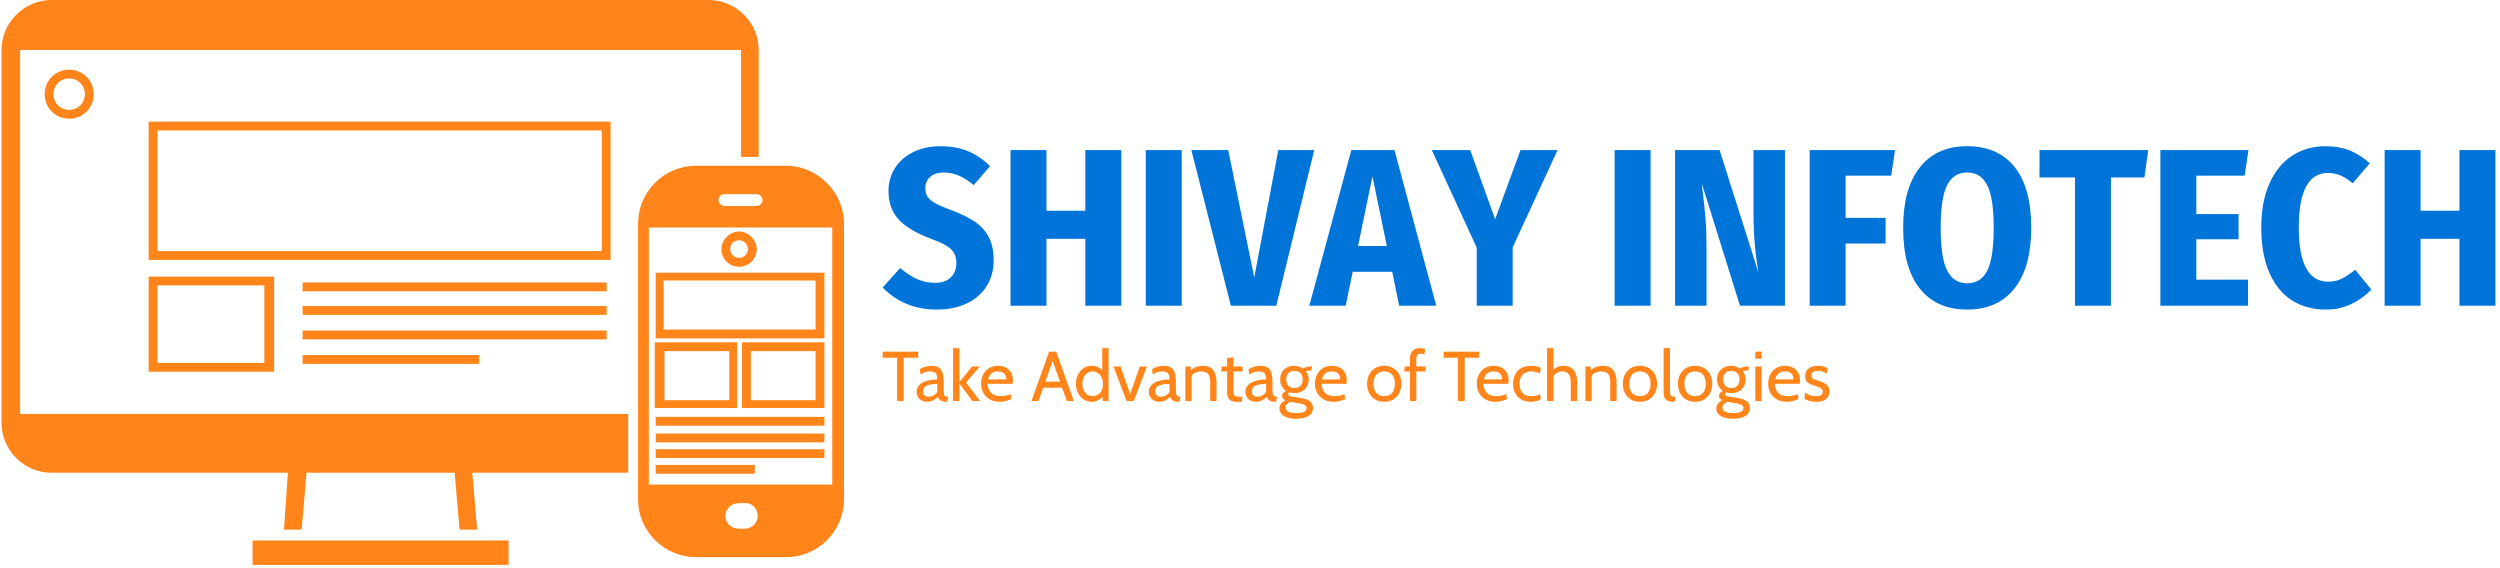 <svg xmlns="http://www.w3.org/2000/svg" version="1.1" xmlns:xlink="http://www.w3.org/1999/xlink" xmlns:svgjs="http://svgjs.dev/svgjs" width="1000" height="227" viewBox="0 0 1000 227"><g transform="matrix(1,0,0,1,-0.606,-0.508)"><svg viewBox="0 0 396 90" data-background-color="#ffffff" preserveAspectRatio="xMidYMid meet" height="227" width="1000" xmlns="http://www.w3.org/2000/svg" xmlns:xlink="http://www.w3.org/1999/xlink"><g id="tight-bounds" transform="matrix(1,0,0,1,0.24,0.202)"><svg viewBox="0 0 395.52 89.597" height="89.597" width="395.52"><g><svg viewBox="0 0 611.589 138.543" height="89.597" width="395.52"><g transform="matrix(1,0,0,1,216.069,35.855)"><svg viewBox="0 0 395.52 66.832" height="66.832" width="395.52"><g id="textblocktransform"><svg viewBox="0 0 395.52 66.832" height="66.832" width="395.52" id="textblock"><g><svg viewBox="0 0 395.52 40.059" height="40.059" width="395.52"><g transform="matrix(1,0,0,1,0,0)"><svg width="395.52" viewBox="0.25 -35.5 358.87 36.35" height="40.059" data-palette-color="#0074d9"><path d="M13.1-35.5Q16.6-35.5 19.28-34.38 21.95-33.25 24.15-31.05L24.15-31.05 20.5-26.85Q17.25-29.65 13.85-29.65L13.85-29.65Q11.95-29.65 10.85-28.7 9.75-27.75 9.75-26.1L9.75-26.1Q9.75-25 10.25-24.25 10.75-23.5 12-22.8 13.25-22.1 15.7-21.2L15.7-21.2Q18.9-20 20.88-18.63 22.85-17.25 23.9-15.2 24.95-13.15 24.95-10.1L24.95-10.1Q24.95-6.9 23.43-4.42 21.9-1.95 19.03-0.55 16.15 0.85 12.3 0.85L12.3 0.85Q5.05 0.85 0.25-4.05L0.25-4.05 4.15-8.4Q6-6.8 7.88-5.95 9.75-5.1 11.85-5.1L11.85-5.1Q14.15-5.1 15.4-6.3 16.65-7.5 16.65-9.5L16.65-9.5Q16.65-11.4 15.5-12.55 14.35-13.7 11.15-14.85L11.15-14.85Q5.95-16.8 3.75-19.25 1.55-21.7 1.55-25.5L1.55-25.5Q1.55-28.45 3.05-30.73 4.55-33 7.18-34.25 9.8-35.5 13.1-35.5L13.1-35.5ZM53.35 0L45.35 0 45.35-14.9 36.7-14.9 36.7 0 28.7 0 28.7-34.65 36.7-34.65 36.7-21.15 45.35-21.15 45.35-34.65 53.35-34.65 53.35 0ZM58.8-34.65L66.8-34.65 66.8 0 58.8 0 58.8-34.65ZM88.29-34.65L96.29-34.65 87.84 0 77.74 0 68.94-34.65 77.14-34.65 82.94-6.3 88.29-34.65ZM123.44 0L115.19 0 113.64-7.55 104.84-7.55 103.29 0 95.19 0 104.54-34.65 114.14-34.65 123.44 0ZM109.24-28.8L106.04-13.3 112.44-13.3 109.24-28.8ZM142.19-34.65L150.44-34.65 140.44-13 140.44 0 132.44 0 132.44-12.95 122.44-34.65 130.99-34.65 136.54-19.25 142.19-34.65ZM163.13-34.65L171.13-34.65 171.13 0 163.13 0 163.13-34.65ZM201.03-34.65L201.03 0 191.03 0 182.53-27.2Q182.63-26.6 182.63-26.2L182.63-26.2Q183.08-22.6 183.33-19.68 183.58-16.75 183.58-12.9L183.58-12.9 183.58 0 176.58 0 176.58-34.65 186.48-34.65 195.13-7.4Q194.03-13.9 194.03-20.35L194.03-20.35 194.03-34.65 201.03-34.65ZM214.53 0L206.53 0 206.53-34.65 225.53-34.65 224.68-28.95 214.53-28.95 214.53-19.55 223.43-19.55 223.43-13.85 214.53-13.85 214.53 0ZM241.58-35.5Q248.43-35.5 252.13-30.88 255.83-26.25 255.83-17.35L255.83-17.35Q255.83-8.55 252.1-3.85 248.38 0.85 241.58 0.85L241.58 0.85Q234.78 0.85 231.05-3.8 227.33-8.45 227.33-17.35L227.33-17.35Q227.33-26.1 231.05-30.8 234.78-35.5 241.58-35.5L241.58-35.5ZM241.58-29.65Q238.53-29.65 237.1-26.8 235.68-23.95 235.68-17.35L235.68-17.35Q235.68-10.65 237.13-7.83 238.58-5 241.58-5L241.58-5Q244.63-5 246.05-7.83 247.48-10.65 247.48-17.35L247.48-17.35Q247.48-23.95 246.05-26.8 244.63-29.65 241.58-29.65L241.58-29.65ZM257.67-34.65L281.87-34.65 281.02-28.55 273.57-28.55 273.57 0 265.57 0 265.57-28.55 257.67-28.55 257.67-34.65ZM284.57-34.65L304.17-34.65 303.32-28.95 292.57-28.95 292.57-20.4 301.97-20.4 301.97-14.8 292.57-14.8 292.57-5.8 304.07-5.8 304.07 0 284.57 0 284.57-34.65ZM321.37-35.5Q324.37-35.5 326.72-34.55 329.07-33.6 331.17-31.7L331.17-31.7 327.37-27.25Q326.02-28.4 324.69-28.98 323.37-29.55 321.87-29.55L321.87-29.55Q315.37-29.55 315.37-17.4L315.37-17.4Q315.37-5.35 321.92-5.35L321.92-5.35Q323.62-5.35 324.94-6.03 326.27-6.7 327.92-8L327.92-8 331.52-3.6Q329.67-1.65 327.09-0.4 324.52 0.85 321.42 0.85L321.42 0.85Q317.07 0.85 313.84-1.2 310.62-3.25 308.82-7.35 307.02-11.45 307.02-17.4L307.02-17.4Q307.02-23.2 308.87-27.28 310.72-31.35 313.94-33.43 317.17-35.5 321.37-35.5L321.37-35.5ZM359.12 0L351.12 0 351.12-14.9 342.47-14.9 342.47 0 334.47 0 334.47-34.65 342.47-34.65 342.47-21.15 351.12-21.15 351.12-34.65 359.12-34.65 359.12 0Z" opacity="1" transform="matrix(1,0,0,1,0,0)" fill="#0074d9" class="undefined-text-0" data-fill-palette-color="primary" id="text-0"></path></svg></g></svg></g><g transform="matrix(1,0,0,1,0,49.516)"><svg viewBox="0 0 232.21 17.316" height="17.316" width="232.21"><g transform="matrix(1,0,0,1,0,0)"><svg width="232.21" viewBox="0.75 -37.5 670.43 50" height="17.316" data-palette-color="#ff851b"><path d="M15.7 0L10.95 0 10.95-30.7 0.75-30.7 0.75-35 25.9-35 25.9-30.7 15.7-30.7 15.7 0ZM32.35 0.5L32.35 0.5Q30.07 0.5 28.37-0.43 26.67-1.35 25.73-2.95 24.8-4.55 24.8-6.6L24.8-6.6Q24.8-8.68 25.71-10.16 26.62-11.65 28.16-12.64 29.7-13.63 31.6-14.21 33.5-14.8 35.53-15.06 37.57-15.33 39.45-15.35L39.45-15.35Q39.45-18.85 38.07-19.93 36.7-21 34.1-21L34.1-21Q32.72-21 31.16-20.58 29.6-20.15 27.65-18.8L27.65-18.8 27-22.45Q28.47-23.58 30.67-24.29 32.87-25 35.3-25L35.3-25Q38.4-25 40.3-23.91 42.2-22.83 43.07-20.25 43.95-17.68 43.95-13.25L43.95-13.25 43.95-8.25Q43.95-6.5 44.11-5.36 44.27-4.23 44.86-3.66 45.45-3.1 46.75-3.1L46.75-3.1 47.2-3.1 46.5 0.5 46.15 0.5Q43.97 0.5 42.78 0.08 41.6-0.35 40.97-1.15 40.35-1.95 39.85-3.1L39.85-3.1Q38.47-1.5 36.6-0.5 34.72 0.5 32.35 0.5ZM33.2-3.1L33.2-3.1Q35-3.1 36.69-4 38.37-4.9 39.45-6.4L39.45-6.4 39.45-12.25Q35.87-12.13 33.66-11.55 31.45-10.98 30.42-9.83 29.4-8.68 29.4-6.85L29.4-6.85Q29.4-4.88 30.46-3.99 31.52-3.1 33.2-3.1ZM55.09 0L50.59 0 50.59-37.5 55.09-37.5 55.09-13.45 64.09-24.5 69.59-24.5 59.84-13.1 69.84 0 64.34 0 55.09-12.45 55.09 0ZM83.69 0.5L83.69 0.5Q79.37 0.5 76.42-1.28 73.47-3.05 71.96-5.99 70.44-8.93 70.44-12.45L70.44-12.45Q70.44-15.88 71.86-18.73 73.27-21.58 75.96-23.29 78.64-25 82.44-25L82.44-25Q85.49-25 87.88-23.79 90.27-22.58 91.63-20.26 92.99-17.95 92.99-14.65L92.99-14.65Q92.99-14.13 92.96-13.51 92.92-12.9 92.79-12.25L92.79-12.25 75.04-12.25Q75.37-8.85 76.67-6.95 77.97-5.05 79.94-4.28 81.92-3.5 84.24-3.5L84.24-3.5Q85.94-3.5 87.79-3.85 89.64-4.2 91.29-4.95L91.29-4.95 91.89-1.4Q90.47-0.78 88.42-0.14 86.37 0.5 83.69 0.5ZM75.44-15.35L75.44-15.35 88.34-15.35Q88.34-17.07 87.69-18.35 87.04-19.63 85.72-20.31 84.39-21 82.34-21L82.34-21Q79.34-21 77.73-19.51 76.12-18.03 75.44-15.35ZM128.64-13.75L128.64-9.45 113.64-9.45 113.64-13.75 128.64-13.75ZM131.19 0L120.44-30.35 121.84-30.35 111.09 0 106.09 0 118.64-35 123.64-35 136.19 0 131.19 0ZM148.74 0.5L148.74 0.5Q145.61 0.5 143.09-1.2 140.56-2.9 139.07-5.78 137.59-8.65 137.59-12.2L137.59-12.2Q137.59-15.58 138.95-18.5 140.31-21.43 142.81-23.21 145.31-25 148.74-25L148.74-25Q151.19-25 153.47-23.94 155.76-22.88 157.19-20.4L157.19-20.4 156.24-19.75 156.24-37.5 160.74-37.5 160.74 0 156.74 0 155.89-5.2 157.04-4.4Q155.96-1.98 153.66-0.74 151.36 0.5 148.74 0.5ZM149.54-3.5L149.54-3.5Q151.24-3.5 152.9-4.38 154.56-5.25 155.65-7.16 156.74-9.08 156.74-12.2L156.74-12.2Q156.74-15.1 155.65-17.06 154.56-19.03 152.9-20.01 151.24-21 149.54-21L149.54-21Q147.24-21 145.59-19.85 143.94-18.7 143.06-16.71 142.19-14.73 142.19-12.2L142.19-12.2Q142.19-9.83 143.06-7.85 143.94-5.88 145.59-4.69 147.24-3.5 149.54-3.5ZM178.58 0L173.53 0 164.18-24.5 169.18-24.5 176.03-4.95 182.83-24.5 187.88-24.5 178.58 0ZM196.78 0.5L196.78 0.5Q194.5 0.5 192.81-0.43 191.1-1.35 190.17-2.95 189.23-4.55 189.23-6.6L189.23-6.6Q189.23-8.68 190.14-10.16 191.06-11.65 192.59-12.64 194.13-13.63 196.03-14.21 197.93-14.8 199.97-15.06 202-15.33 203.88-15.35L203.88-15.35Q203.88-18.85 202.5-19.93 201.13-21 198.53-21L198.53-21Q197.16-21 195.59-20.58 194.03-20.15 192.08-18.8L192.08-18.8 191.43-22.45Q192.91-23.58 195.1-24.29 197.31-25 199.73-25L199.73-25Q202.83-25 204.73-23.91 206.63-22.83 207.5-20.25 208.38-17.68 208.38-13.25L208.38-13.25 208.38-8.25Q208.38-6.5 208.54-5.36 208.71-4.23 209.29-3.66 209.88-3.1 211.18-3.1L211.18-3.1 211.63-3.1 210.93 0.5 210.58 0.5Q208.41 0.5 207.22 0.08 206.03-0.35 205.41-1.15 204.78-1.95 204.28-3.1L204.28-3.1Q202.91-1.5 201.03-0.5 199.16 0.5 196.78 0.5ZM197.63-3.1L197.63-3.1Q199.43-3.1 201.12-4 202.81-4.9 203.88-6.4L203.88-6.4 203.88-12.25Q200.31-12.13 198.09-11.55 195.88-10.98 194.85-9.83 193.83-8.68 193.83-6.85L193.83-6.85Q193.83-4.88 194.89-3.99 195.96-3.1 197.63-3.1ZM219.58 0L215.08 0 215.08-24.5 218.58-24.5 219.48-19.8 217.73-20.55Q220.2-23.3 222.56-24.15 224.93-25 227.18-25L227.18-25Q232.55-25 234.87-21.9 237.18-18.8 237.18-13.5L237.18-13.5 237.18 0 232.68 0 232.68-13.5Q232.68-17.4 231.23-19.2 229.78-21 226.28-21L226.28-21Q223.8-21 221.74-19.91 219.68-18.82 219.03-16.45L219.03-16.45 219.58-19.2 219.58 0ZM255.13 0.5L251.08 0.5Q248.75 0.5 247.35-0.35 245.95-1.2 245.31-2.54 244.68-3.88 244.68-5.35L244.68-5.35 244.68-21 240.48-21 240.88-24.5 244.68-24.5 244.68-30.55 249.18-31 249.18-24.5 255.63-24.5 255.63-21 249.18-21 249.18-8.1Q249.18-5.75 249.45-4.7 249.73-3.65 250.81-3.38 251.9-3.1 254.33-3.1L254.33-3.1 255.48-3.1 255.13 0.5ZM265.17 0.5L265.17 0.5Q262.9 0.5 261.2-0.43 259.5-1.35 258.56-2.95 257.62-4.55 257.62-6.6L257.62-6.6Q257.62-8.68 258.54-10.16 259.45-11.65 260.99-12.64 262.52-13.63 264.42-14.21 266.32-14.8 268.36-15.06 270.4-15.33 272.27-15.35L272.27-15.35Q272.27-18.85 270.9-19.93 269.52-21 266.92-21L266.92-21Q265.55-21 263.99-20.58 262.42-20.15 260.47-18.8L260.47-18.8 259.82-22.45Q261.3-23.58 263.5-24.29 265.7-25 268.12-25L268.12-25Q271.22-25 273.12-23.91 275.02-22.83 275.9-20.25 276.77-17.68 276.77-13.25L276.77-13.25 276.77-8.25Q276.77-6.5 276.94-5.36 277.1-4.23 277.69-3.66 278.27-3.1 279.57-3.1L279.57-3.1 280.02-3.1 279.32 0.5 278.97 0.5Q276.8 0.5 275.61 0.08 274.42-0.35 273.8-1.15 273.17-1.95 272.67-3.1L272.67-3.1Q271.3-1.5 269.42-0.5 267.55 0.5 265.17 0.5ZM266.02-3.1L266.02-3.1Q267.82-3.1 269.51-4 271.2-4.9 272.27-6.4L272.27-6.4 272.27-12.25Q268.7-12.13 266.49-11.55 264.27-10.98 263.25-9.83 262.22-8.68 262.22-6.85L262.22-6.85Q262.22-4.88 263.29-3.99 264.35-3.1 266.02-3.1ZM293.37 12.5L293.37 12.5Q290.02 12.5 287.38 11.68 284.75 10.85 283.23 9.22 281.72 7.6 281.72 5.2L281.72 5.2Q281.72 3.2 282.86 1.76 284 0.33 285.97-0.55L285.97-0.55Q284.8-1.13 284.18-1.91 283.57-2.7 283.57-3.65L283.57-3.65Q283.57-4.78 284.26-5.69 284.94-6.6 286.47-7.2L286.47-7.2Q284.42-8.47 283.32-10.64 282.22-12.8 282.22-15.45L282.22-15.45Q282.22-18.13 283.42-20.29 284.62-22.45 286.88-23.73 289.15-25 292.32-25L292.32-25Q294.02-25 295.53-24.5 297.05-24 298.32-23.1L298.32-23.1Q299.44-23.75 300.98-24.18 302.52-24.6 304.42-24.6L304.42-24.6Q304.55-24.6 304.63-24.6 304.72-24.6 304.82-24.6L304.82-24.6 304.27-21.6Q303.97-21.6 303.69-21.6 303.42-21.6 303.12-21.6L303.12-21.6Q302.87-21.6 301.97-21.53 301.07-21.45 300.32-21.25L300.32-21.25Q301.35-20.05 301.91-18.56 302.47-17.07 302.47-15.45L302.47-15.45Q302.47-12.65 301.26-10.44 300.05-8.22 297.77-6.94 295.5-5.65 292.32-5.65L292.32-5.65Q291.42-5.65 290.6-5.76 289.77-5.88 289.02-6.1L289.02-6.1Q287.87-5.73 287.87-4.8L287.87-4.8Q287.87-4.25 288.52-3.84 289.17-3.43 290.62-3.2L290.62-3.2 297.17-2.15Q301.15-1.53 303.31 0.15 305.47 1.83 305.47 4.9L305.47 4.9Q305.47 7.45 303.98 9.14 302.5 10.83 299.77 11.66 297.05 12.5 293.37 12.5ZM293.77 8.5L293.77 8.5Q297.22 8.5 299.07 7.61 300.92 6.73 300.92 5L300.92 5Q300.92 3.65 299.76 2.88 298.6 2.1 296.42 1.7L296.42 1.7 289.44 0.53Q288.07 1.13 287.05 2.14 286.02 3.15 286.02 4.5L286.02 4.5Q286.02 6.6 288.13 7.55 290.25 8.5 293.77 8.5ZM292.32-9.25L292.32-9.25Q295.17-9.25 296.67-10.96 298.17-12.68 298.17-15.4L298.17-15.4Q298.17-18.03 296.67-19.71 295.17-21.4 292.32-21.4L292.32-21.4Q289.47-21.4 288-19.71 286.52-18.03 286.52-15.4L286.52-15.4Q286.52-12.68 288-10.96 289.47-9.25 292.32-9.25ZM320.12 0.5L320.12 0.5Q315.79 0.5 312.84-1.28 309.89-3.05 308.38-5.99 306.87-8.93 306.87-12.45L306.87-12.45Q306.87-15.88 308.28-18.73 309.69-21.58 312.38-23.29 315.07-25 318.87-25L318.87-25Q321.92-25 324.31-23.79 326.69-22.58 328.06-20.26 329.42-17.95 329.42-14.65L329.42-14.65Q329.42-14.13 329.38-13.51 329.34-12.9 329.22-12.25L329.22-12.25 311.47-12.25Q311.79-8.85 313.09-6.95 314.39-5.05 316.37-4.28 318.34-3.5 320.67-3.5L320.67-3.5Q322.37-3.5 324.22-3.85 326.07-4.2 327.72-4.95L327.72-4.95 328.32-1.4Q326.89-0.78 324.84-0.14 322.79 0.5 320.12 0.5ZM311.87-15.35L311.87-15.35 324.77-15.35Q324.77-17.07 324.12-18.35 323.47-19.63 322.14-20.31 320.82-21 318.77-21L318.77-21Q315.77-21 314.15-19.51 312.54-18.03 311.87-15.35ZM355.91 0.5L355.91 0.5Q352.06 0.5 349.35-1.21 346.64-2.93 345.2-5.81 343.76-8.7 343.76-12.25L343.76-12.25Q343.76-15.8 345.2-18.69 346.64-21.58 349.35-23.29 352.06-25 355.91-25L355.91-25Q359.74-25 362.46-23.29 365.19-21.58 366.63-18.69 368.06-15.8 368.06-12.25L368.06-12.25Q368.06-8.7 366.63-5.81 365.19-2.93 362.46-1.21 359.74 0.5 355.91 0.5ZM355.91-3.5L355.91-3.5Q359.56-3.5 361.51-5.81 363.46-8.13 363.46-12.25L363.46-12.25Q363.46-16.38 361.51-18.69 359.56-21 355.91-21L355.91-21Q352.29-21 350.33-18.69 348.36-16.38 348.36-12.25L348.36-12.25Q348.36-8.13 350.33-5.81 352.29-3.5 355.91-3.5ZM378.66 0L374.16 0 374.16-21 369.91-21 370.51-24.5 374.16-24.5 374.16-30.3Q374.16-33.58 375.91-35.54 377.66-37.5 381.06-37.5L381.06-37.5Q382.31-37.5 383.25-37.33 384.19-37.15 384.96-36.85L384.96-36.85 384.26-33.05Q383.66-33.27 383.09-33.39 382.51-33.5 381.76-33.5L381.76-33.5Q380.31-33.5 379.49-32.69 378.66-31.88 378.66-30L378.66-30 378.66-24.5 385.26-24.5 385.26-21 378.66-21 378.66 0ZM412.91 0L408.16 0 408.16-30.7 397.96-30.7 397.96-35 423.11-35 423.11-30.7 412.91-30.7 412.91 0ZM434.7 0.5L434.7 0.5Q430.38 0.5 427.43-1.28 424.48-3.05 422.97-5.99 421.45-8.93 421.45-12.45L421.45-12.45Q421.45-15.88 422.87-18.73 424.28-21.58 426.97-23.29 429.65-25 433.45-25L433.45-25Q436.5-25 438.89-23.79 441.28-22.58 442.64-20.26 444-17.95 444-14.65L444-14.65Q444-14.13 443.97-13.51 443.93-12.9 443.8-12.25L443.8-12.25 426.05-12.25Q426.38-8.85 427.68-6.95 428.98-5.05 430.95-4.28 432.93-3.5 435.25-3.5L435.25-3.5Q436.95-3.5 438.8-3.85 440.65-4.2 442.3-4.95L442.3-4.95 442.9-1.4Q441.48-0.78 439.43-0.14 437.38 0.5 434.7 0.5ZM426.45-15.35L426.45-15.35 439.35-15.35Q439.35-17.07 438.7-18.35 438.05-19.63 436.73-20.31 435.4-21 433.35-21L433.35-21Q430.35-21 428.74-19.51 427.13-18.03 426.45-15.35ZM459.8 0.5L459.8 0.5Q455.65 0.5 452.84-1.19 450.03-2.88 448.59-5.74 447.15-8.6 447.15-12.1L447.15-12.1Q447.15-15.75 448.54-18.68 449.93-21.6 452.8-23.3 455.68-25 460.15-25L460.15-25Q462.08-25 463.79-24.61 465.5-24.23 466.85-23.55L466.85-23.55 466.15-19.6Q464.78-20.25 463.24-20.63 461.7-21 460.05-21L460.05-21Q456-21 453.88-18.7 451.75-16.4 451.75-12.3L451.75-12.3Q451.75-8.3 453.78-5.88 455.8-3.45 459.95-3.45L459.95-3.45Q461.65-3.45 463.21-3.85 464.78-4.25 466.2-4.95L466.2-4.95 466.8-1.35Q465.8-0.65 463.88-0.08 461.95 0.5 459.8 0.5ZM475.75 0L471.2 0 471.2-37.5 475.75-37.5 475.75-20.25 474.15-20.35Q475.87-22.53 477.86-23.76 479.85-25 482.95-25L482.95-25Q486.12-25 488.25-23.58 490.37-22.15 491.44-19.6 492.5-17.05 492.5-13.65L492.5-13.65 492.5 0 488 0 488-13.1Q488-17.15 486.51-19.07 485.02-21 481.95-21L481.95-21Q479.62-21 477.84-19.75 476.05-18.5 475-16.4L475-16.4 475.75-19.15 475.75 0ZM502.85 0L498.35 0 498.35-24.5 501.85-24.5 502.75-19.8 501-20.55Q503.47-23.3 505.83-24.15 508.2-25 510.45-25L510.45-25Q515.82-25 518.13-21.9 520.45-18.8 520.45-13.5L520.45-13.5 520.45 0 515.95 0 515.95-13.5Q515.95-17.4 514.5-19.2 513.05-21 509.55-21L509.55-21Q507.07-21 505.01-19.91 502.95-18.82 502.3-16.45L502.3-16.45 502.85-19.2 502.85 0ZM536.99 0.5L536.99 0.5Q533.14 0.5 530.43-1.21 527.72-2.93 526.28-5.81 524.84-8.7 524.84-12.25L524.84-12.25Q524.84-15.8 526.28-18.69 527.72-21.58 530.43-23.29 533.14-25 536.99-25L536.99-25Q540.82-25 543.54-23.29 546.27-21.58 547.71-18.69 549.14-15.8 549.14-12.25L549.14-12.25Q549.14-8.7 547.71-5.81 546.27-2.93 543.54-1.21 540.82 0.5 536.99 0.5ZM536.99-3.5L536.99-3.5Q540.64-3.5 542.59-5.81 544.54-8.13 544.54-12.25L544.54-12.25Q544.54-16.38 542.59-18.69 540.64-21 536.99-21L536.99-21Q533.37-21 531.41-18.69 529.44-16.38 529.44-12.25L529.44-12.25Q529.44-8.13 531.41-5.81 533.37-3.5 536.99-3.5ZM561.54 0.5L560.09 0.5Q557.72 0.5 556.33-0.36 554.94-1.23 554.34-2.58 553.74-3.93 553.74-5.4L553.74-5.4 553.74-37.5 558.24-37.5 558.24-8Q558.24-5.9 558.51-4.85 558.79-3.8 559.63-3.45 560.47-3.1 562.19-3.1L562.19-3.1 561.54 0.5ZM576.04 0.5L576.04 0.5Q572.19 0.5 569.47-1.21 566.76-2.93 565.32-5.81 563.89-8.7 563.89-12.25L563.89-12.25Q563.89-15.8 565.32-18.69 566.76-21.58 569.47-23.29 572.19-25 576.04-25L576.04-25Q579.86-25 582.59-23.29 585.31-21.58 586.75-18.69 588.19-15.8 588.19-12.25L588.19-12.25Q588.19-8.7 586.75-5.81 585.31-2.93 582.59-1.21 579.86 0.5 576.04 0.5ZM576.04-3.5L576.04-3.5Q579.69-3.5 581.64-5.81 583.59-8.13 583.59-12.25L583.59-12.25Q583.59-16.38 581.64-18.69 579.69-21 576.04-21L576.04-21Q572.41-21 570.45-18.69 568.49-16.38 568.49-12.25L568.49-12.25Q568.49-8.13 570.45-5.81 572.41-3.5 576.04-3.5ZM602.73 12.5L602.73 12.5Q599.38 12.5 596.75 11.68 594.11 10.85 592.6 9.22 591.08 7.6 591.08 5.2L591.08 5.2Q591.08 3.2 592.22 1.76 593.36 0.33 595.33-0.55L595.33-0.55Q594.16-1.13 593.55-1.91 592.93-2.7 592.93-3.65L592.93-3.65Q592.93-4.78 593.62-5.69 594.31-6.6 595.83-7.2L595.83-7.2Q593.78-8.47 592.68-10.64 591.58-12.8 591.58-15.45L591.58-15.45Q591.58-18.13 592.78-20.29 593.98-22.45 596.25-23.73 598.51-25 601.68-25L601.68-25Q603.38-25 604.9-24.5 606.41-24 607.68-23.1L607.68-23.1Q608.81-23.75 610.35-24.18 611.88-24.6 613.78-24.6L613.78-24.6Q613.91-24.6 614-24.6 614.08-24.6 614.18-24.6L614.18-24.6 613.63-21.6Q613.33-21.6 613.06-21.6 612.78-21.6 612.48-21.6L612.48-21.6Q612.23-21.6 611.33-21.53 610.43-21.45 609.68-21.25L609.68-21.25Q610.71-20.05 611.27-18.56 611.83-17.07 611.83-15.45L611.83-15.45Q611.83-12.65 610.62-10.44 609.41-8.22 607.13-6.94 604.86-5.65 601.68-5.65L601.68-5.65Q600.78-5.65 599.96-5.76 599.13-5.88 598.38-6.1L598.38-6.1Q597.23-5.73 597.23-4.8L597.23-4.8Q597.23-4.25 597.88-3.84 598.53-3.43 599.98-3.2L599.98-3.2 606.53-2.15Q610.51-1.53 612.67 0.15 614.83 1.83 614.83 4.9L614.83 4.9Q614.83 7.45 613.35 9.14 611.86 10.83 609.13 11.66 606.41 12.5 602.73 12.5ZM603.13 8.5L603.13 8.5Q606.58 8.5 608.43 7.61 610.28 6.73 610.28 5L610.28 5Q610.28 3.65 609.12 2.88 607.96 2.1 605.78 1.7L605.78 1.7 598.81 0.53Q597.43 1.13 596.41 2.14 595.38 3.15 595.38 4.5L595.38 4.5Q595.38 6.6 597.5 7.55 599.61 8.5 603.13 8.5ZM601.68-9.25L601.68-9.25Q604.53-9.25 606.03-10.96 607.53-12.68 607.53-15.4L607.53-15.4Q607.53-18.03 606.03-19.71 604.53-21.4 601.68-21.4L601.68-21.4Q598.83-21.4 597.36-19.71 595.88-18.03 595.88-15.4L595.88-15.4Q595.88-12.68 597.36-10.96 598.83-9.25 601.68-9.25ZM623.18 0L618.68 0 618.68-24.5 623.18-24.5 623.18 0ZM623.18-30L618.68-30 618.68-35 623.18-35 623.18-30ZM641.03 0.5L641.03 0.5Q636.7 0.5 633.75-1.28 630.8-3.05 629.29-5.99 627.78-8.93 627.78-12.45L627.78-12.45Q627.78-15.88 629.19-18.73 630.6-21.58 633.29-23.29 635.98-25 639.78-25L639.78-25Q642.83-25 645.22-23.79 647.6-22.58 648.97-20.26 650.33-17.95 650.33-14.65L650.33-14.65Q650.33-14.13 650.29-13.51 650.25-12.9 650.13-12.25L650.13-12.25 632.38-12.25Q632.7-8.85 634-6.95 635.3-5.05 637.28-4.28 639.25-3.5 641.58-3.5L641.58-3.5Q643.28-3.5 645.13-3.85 646.98-4.2 648.63-4.95L648.63-4.95 649.23-1.4Q647.8-0.78 645.75-0.14 643.7 0.5 641.03 0.5ZM632.78-15.35L632.78-15.35 645.68-15.35Q645.68-17.07 645.03-18.35 644.38-19.63 643.05-20.31 641.73-21 639.68-21L639.68-21Q636.68-21 635.07-19.51 633.45-18.03 632.78-15.35ZM661.83 0.5L661.83 0.5Q658.58 0.5 656.44-0.28 654.3-1.05 653.43-1.65L653.43-1.65 653.98-6Q654.78-5.3 656.8-4.4 658.83-3.5 661.63-3.5L661.63-3.5Q664-3.5 665.26-4.3 666.53-5.1 666.53-6.55L666.53-6.55Q666.53-7.83 665.71-8.61 664.9-9.4 663.76-9.86 662.63-10.33 661.63-10.6L661.63-10.6Q659.95-11.05 658.16-11.74 656.38-12.43 655.15-13.8 653.93-15.18 653.93-17.65L653.93-17.65Q653.93-19.53 654.83-21.21 655.73-22.9 657.75-23.95 659.78-25 663.13-25L663.13-25Q665.58-25 667.11-24.49 668.65-23.98 669.78-23.4L669.78-23.4 669.23-19.3Q668.15-20.2 666.73-20.83 665.3-21.45 663.23-21.45L663.23-21.45Q661.13-21.45 659.8-20.66 658.48-19.88 658.48-18.15L658.48-18.15Q658.48-16.43 659.89-15.7 661.3-14.98 664.18-14.1L664.18-14.1Q665.08-13.85 666.26-13.38 667.45-12.9 668.58-12.1 669.7-11.3 670.44-10.01 671.18-8.72 671.18-6.8L671.18-6.8Q671.18-5.18 670.4-3.49 669.63-1.8 667.6-0.65 665.58 0.5 661.83 0.5Z" opacity="1" transform="matrix(1,0,0,1,0,0)" fill="#ff851b" class="undefined-text-1" data-fill-palette-color="secondary" id="text-1"></path></svg></g></svg></g></svg></g></svg></g><g><svg viewBox="0 0 206.612 138.543" height="138.543" width="206.612"><g><svg xmlns="http://www.w3.org/2000/svg" xmlns:xlink="http://www.w3.org/1999/xlink" version="1.1" x="0" y="0" viewBox="2.2 15.4 85.9 57.6" enable-background="new 0 0 90 90" xml:space="preserve" height="138.543" width="206.612" class="icon-icon-0" data-fill-palette-color="accent" id="icon-0"><g fill="#ff851b" data-fill-palette-color="accent"><path d="M6.6 25c0 1.4 1.1 2.5 2.5 2.5s2.5-1.1 2.5-2.5-1.1-2.5-2.5-2.5S6.6 23.6 6.6 25zM10.7 25c0 0.9-0.7 1.6-1.6 1.6-0.9 0-1.6-0.7-1.6-1.6 0-0.9 0.7-1.6 1.6-1.6C10 23.4 10.7 24.1 10.7 25z" fill="#ff851b" data-fill-palette-color="accent"></path><path d="M64.3 27.8H17.2v14.1h47.1V27.8zM63.4 41H18.1V28.7h45.3V41z" fill="#ff851b" data-fill-palette-color="accent"></path><path d="M17.2 53.3H30v-9.7H17.2V53.3zM18.1 44.5h10.9v7.9H18.1V44.5z" fill="#ff851b" data-fill-palette-color="accent"></path><rect x="32.9" y="44.2" width="31" height="0.9" fill="#ff851b" data-fill-palette-color="accent"></rect><rect x="32.9" y="46.6" width="31" height="0.9" fill="#ff851b" data-fill-palette-color="accent"></rect><rect x="32.9" y="49.1" width="31" height="0.9" fill="#ff851b" data-fill-palette-color="accent"></rect><rect x="32.9" y="51.6" width="18" height="0.9" fill="#ff851b" data-fill-palette-color="accent"></rect><rect x="27.8" y="70.5" width="26.1" height="2.5" fill="#ff851b" data-fill-palette-color="accent"></rect><path d="M4.1 20.5h73.5v10.9h1.8V20.5c0-2.8-2.3-5.1-5.1-5.1H7.3c-2.8 0-5.1 2.3-5.1 5.1v38c0 2.8 2.3 5.1 5.1 5.1h24.1L31 69.4h1.8l0.5-5.8h15.1l0.5 5.8h1.8l-0.5-5.8h15.9v-6H4.1V20.5z" fill="#ff851b" data-fill-palette-color="accent"></path><path d="M82.2 32.3h-9.2c-3.3 0-5.9 2.7-5.9 5.9v28.1c0 3.3 2.7 5.9 5.9 5.9h9.2c3.3 0 5.9-2.7 5.9-5.9V38.2C88.1 35 85.4 32.3 82.2 32.3zM68.2 64.8V38.6h18.7v26.2H68.2zM75.9 35.2h3.3c0.3 0 0.6 0.3 0.6 0.6s-0.3 0.6-0.6 0.6h-3.3c-0.3 0-0.6-0.3-0.6-0.6S75.5 35.2 75.9 35.2zM79.3 68c0 0.7-0.6 1.3-1.3 1.3h-0.7c-0.7 0-1.3-0.6-1.3-1.3V68c0-0.7 0.6-1.3 1.3-1.3h0.7C78.6 66.6 79.3 67.2 79.3 68L79.3 68z" fill="#ff851b" data-fill-palette-color="accent"></path><path d="M68.9 49.9h17.2v-6.7H68.9V49.9zM69.7 44h15.5v5H69.7V44z" fill="#ff851b" data-fill-palette-color="accent"></path><path d="M77.2 50.3h-8.4V57h8.4V50.3zM76.4 56.2h-6.6v-5h6.6V56.2z" fill="#ff851b" data-fill-palette-color="accent"></path><path d="M77.7 57h8.4v-6.7h-8.4V57zM78.6 51.2h6.6v5h-6.6V51.2z" fill="#ff851b" data-fill-palette-color="accent"></path><path d="M77.4 42.6c1 0 1.8-0.8 1.8-1.8S78.3 39 77.4 39s-1.8 0.8-1.8 1.8S76.4 42.6 77.4 42.6zM77.4 39.9c0.5 0 0.9 0.4 0.9 0.9s-0.4 0.9-0.9 0.9-0.9-0.4-0.9-0.9S76.8 39.9 77.4 39.9z" fill="#ff851b" data-fill-palette-color="accent"></path><rect x="68.9" y="57.9" width="17.2" height="0.9" fill="#ff851b" data-fill-palette-color="accent"></rect><rect x="68.9" y="59.6" width="17.2" height="0.9" fill="#ff851b" data-fill-palette-color="accent"></rect><rect x="68.9" y="61.2" width="17.2" height="0.9" fill="#ff851b" data-fill-palette-color="accent"></rect><rect x="68.9" y="62.8" width="10.1" height="0.9" fill="#ff851b" data-fill-palette-color="accent"></rect></g></svg></g></svg></g></svg></g><defs></defs></svg><rect width="395.52" height="89.597" fill="none" stroke="none" visibility="hidden"></rect></g></svg></g></svg>